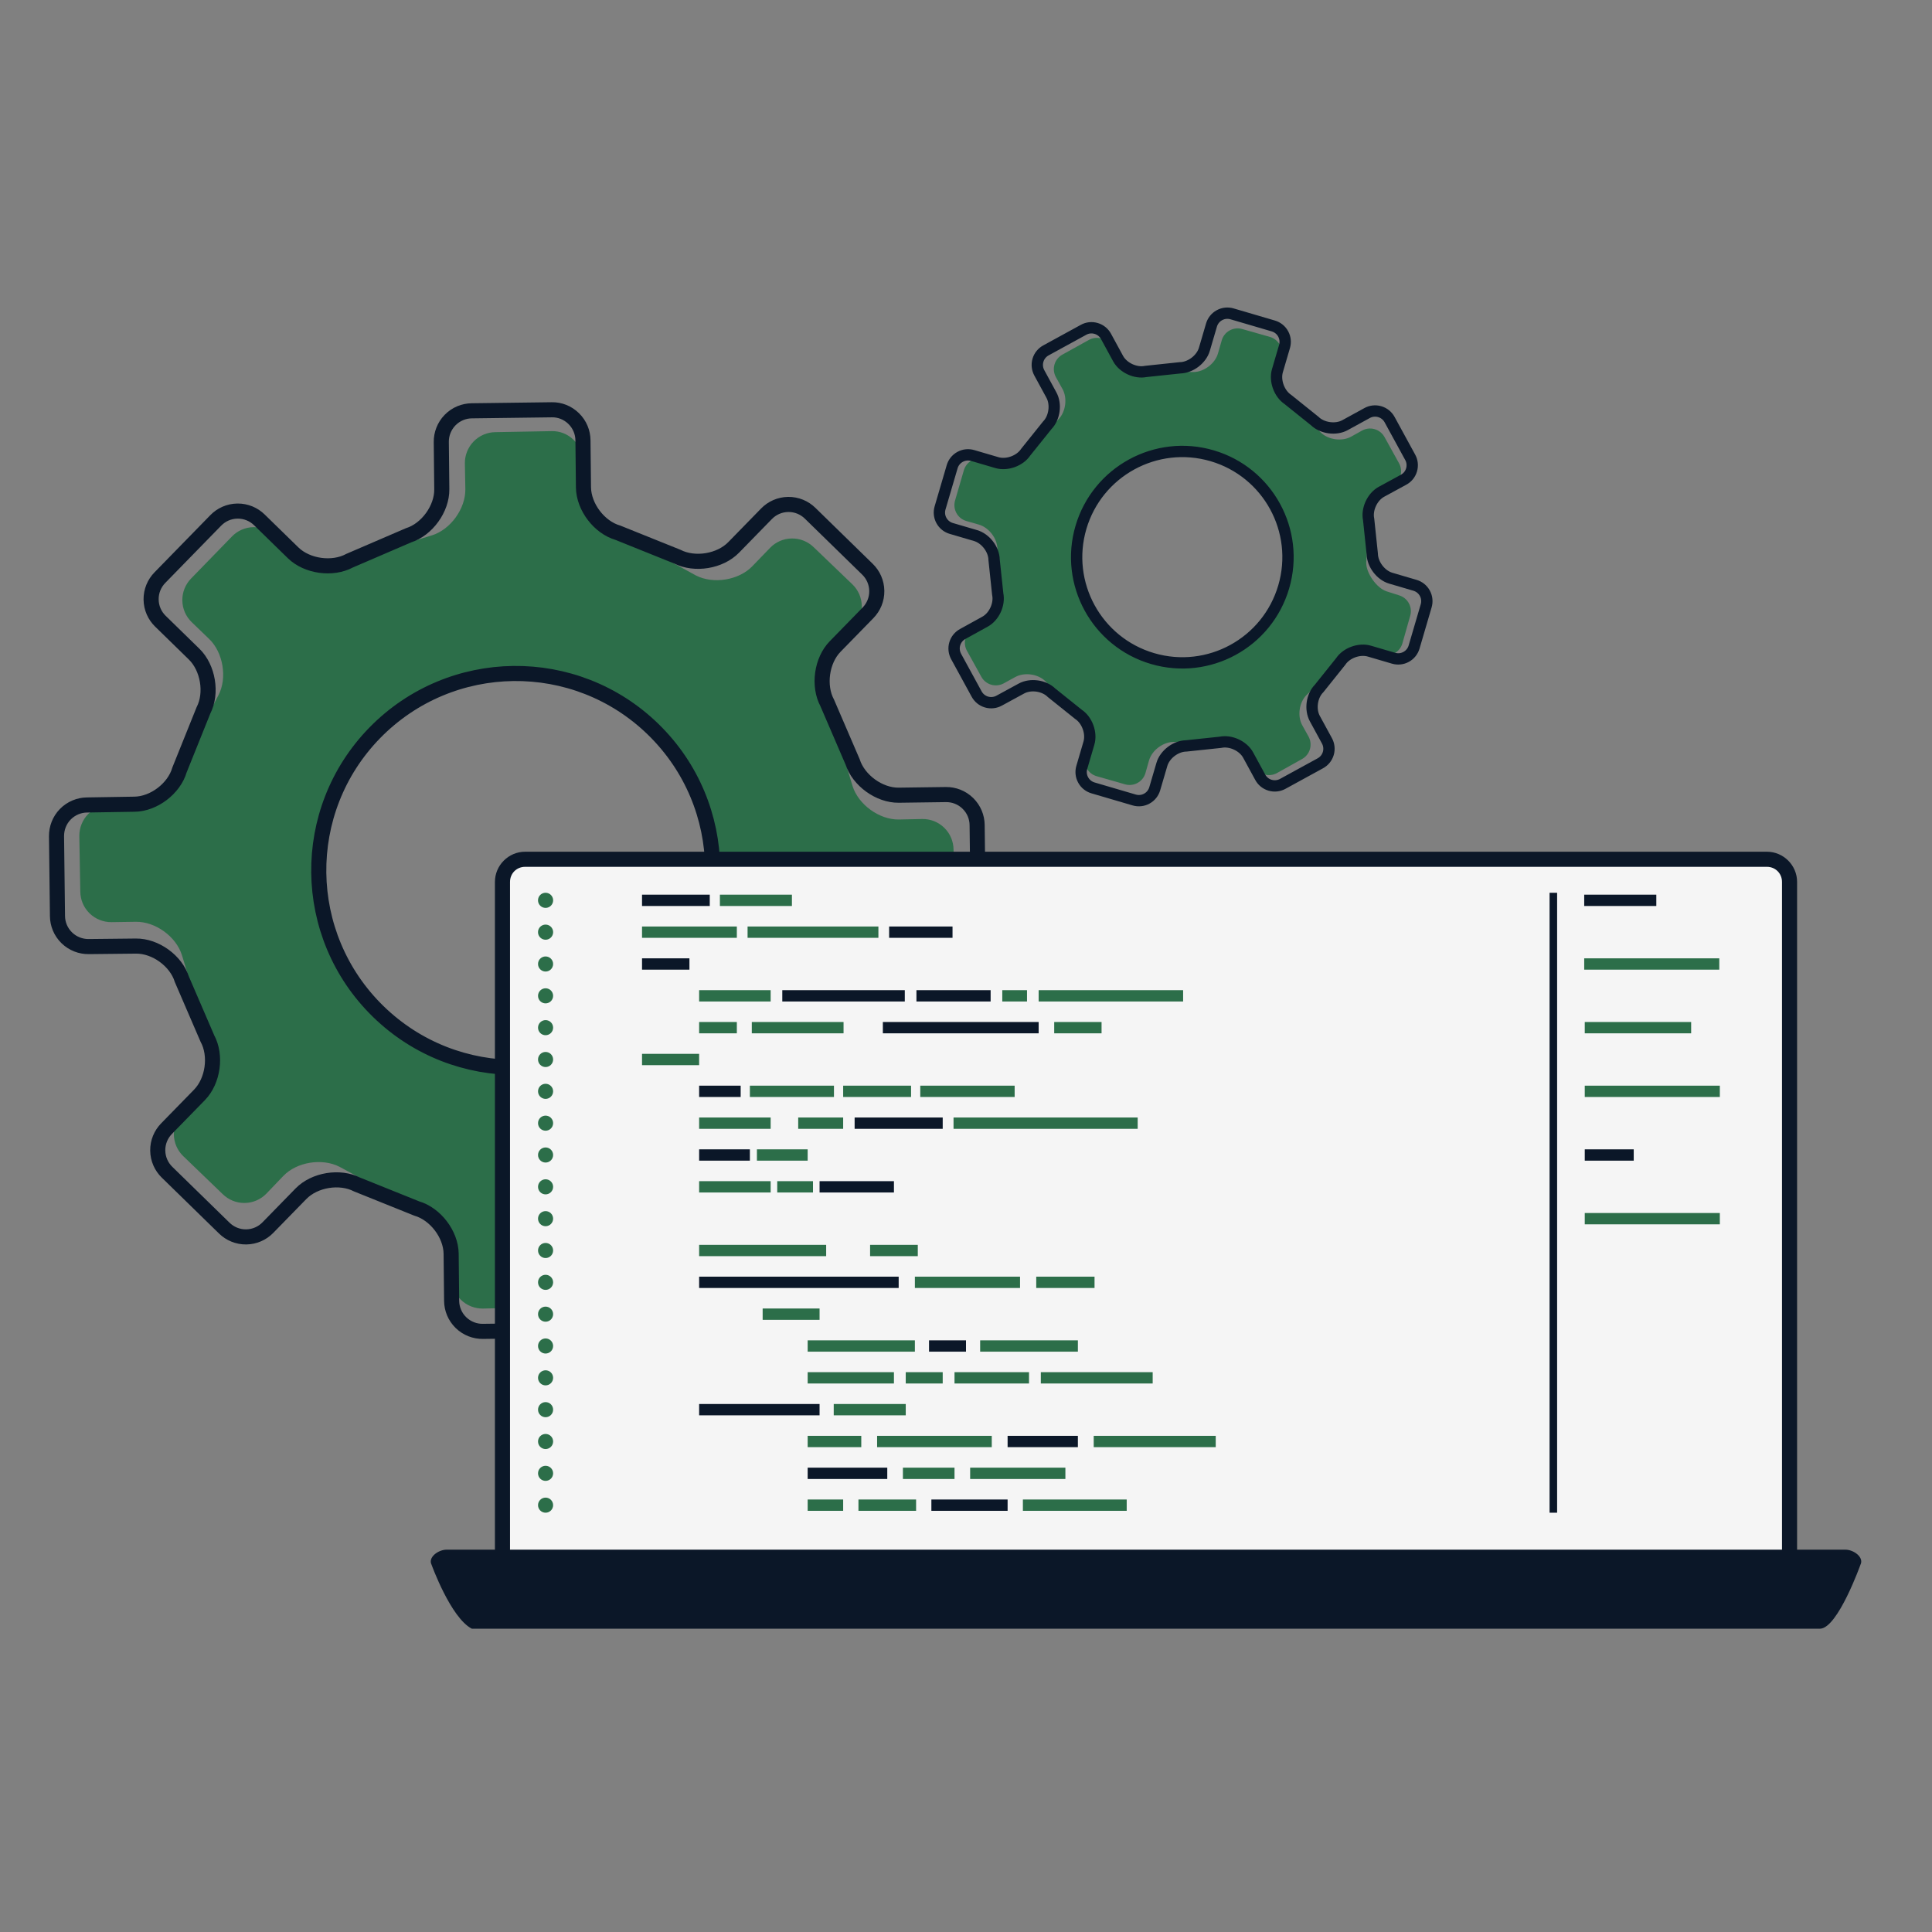 <?xml version="1.0" encoding="UTF-8" standalone="no"?>
<!-- Created with Inkscape (http://www.inkscape.org/) -->

<svg
   width="512"
   height="512"
   viewBox="0 0 512 512"
   version="1.1"
   id="svg5"
   inkscape:version="1.2.2 (b0a8486541, 2022-12-01)"
   sodipodi:docname="skills.svg"
   xml:space="preserve"
   xmlns:inkscape="http://www.inkscape.org/namespaces/inkscape"
   xmlns:sodipodi="http://sodipodi.sourceforge.net/DTD/sodipodi-0.dtd"
   xmlns="http://www.w3.org/2000/svg"
   xmlns:svg="http://www.w3.org/2000/svg"><rect x="0" y="0" width="512" height="512" fill="#808080" stroke="none"/><sodipodi:namedview
     id="namedview7"
     pagecolor="#f5f5f5"
     bordercolor="#eeeeee"
     borderopacity="1"
     inkscape:showpageshadow="0"
     inkscape:pageopacity="1"
     inkscape:pagecheckerboard="0"
     inkscape:deskcolor="#505050"
     inkscape:document-units="px"
     showgrid="false"
     inkscape:zoom="1"
     inkscape:cx="495"
     inkscape:cy="164"
     inkscape:window-width="1920"
     inkscape:window-height="1010"
     inkscape:window-x="0"
     inkscape:window-y="0"
     inkscape:window-maximized="1"
     inkscape:current-layer="layer3"
     showguides="true" /><defs
     id="defs2" /><g
     inkscape:label="static"
     inkscape:groupmode="layer"
     id="layer1"
     style="display:inline"
     sodipodi:insensitive="true"><g
       id="g252"
       inkscape:label="wheel-big"
       sodipodi:insensitive="true"><path
         d="m 215.646,145.025 c -1.497,-1.46 -3.549,-2.351 -5.802,-2.324 -2.253,0.027 -4.292,0.959 -5.745,2.463 l -4.734,4.901 c -3.598,3.724 -10.311,4.789 -14.917,2.451 l -20.702,-11.335 c -4.964,-1.437 -9.043,-6.845 -9.123,-12.002 l -0.126,-6.857 c -0.025,-2.077 -0.842,-4.162 -2.463,-5.745 -1.621,-1.582 -3.708,-2.367 -5.802,-2.324 l -14.967,0.273 c -2.077,0.024 -4.162,0.843 -5.745,2.464 -1.565,1.603 -2.349,3.725 -2.324,5.802 l 0.126,6.857 c 0.062,5.14 -3.903,10.662 -8.831,12.218 l -21.847,6.718 c -4.513,2.448 -11.242,1.502 -14.971,-2.091 l -4.643,-4.474 c -1.497,-1.46 -3.549,-2.351 -5.802,-2.324 -2.253,0.027 -4.287,0.964 -5.745,2.464 l -10.84,11.153 c -1.46,1.497 -2.351,3.549 -2.324,5.802 0.027,2.253 0.967,4.284 2.463,5.744 l 4.644,4.474 c 3.711,3.575 4.853,10.325 2.468,14.899 l -10.317,19.787 c -2.389,4.582 -6.827,9.06 -11.985,9.105 l -6.502,0.166 c -2.077,0.025 -4.179,0.86 -5.745,2.463 -1.565,1.603 -2.332,3.707 -2.324,5.802 l 0.259,14.754 c 0.024,2.077 0.842,4.162 2.464,5.745 1.603,1.565 3.725,2.349 5.802,2.324 l 6.468,-0.095 c 5.175,-0.062 10.662,3.903 12.201,8.849 l 6.734,22.06 c 2.466,4.53 1.526,11.266 -2.091,14.971 l -4.461,4.656 c -1.46,1.497 -2.351,3.549 -2.324,5.802 0.027,2.253 0.967,4.284 2.463,5.745 l 10.5,10.111 c 1.497,1.46 3.549,2.351 5.802,2.324 2.253,-0.027 4.284,-0.967 5.745,-2.463 l 4.496,-4.692 c 3.583,-3.739 10.311,-4.789 14.899,-2.433 L 110.416,320.261 c 4.964,1.437 9.078,6.844 9.14,11.984 l 0.122,6.467 c 0.024,2.077 0.842,4.162 2.463,5.745 1.603,1.565 3.725,2.349 5.802,2.324 l 14.186,-0.316 c 2.077,-0.024 4.162,-0.842 5.745,-2.463 1.565,-1.603 2.349,-3.725 2.324,-5.802 l -0.122,-6.467 c -0.062,-5.14 3.903,-10.627 8.832,-12.148 l 22.664,-6.712 c 4.53,-2.466 11.215,-1.474 14.954,2.108 l 4.621,4.427 c 1.497,1.46 3.549,2.351 5.802,2.324 2.253,-0.027 4.284,-0.967 5.745,-2.464 l 9.82,-10.241 c 1.46,-1.497 2.351,-3.549 2.324,-5.802 -0.027,-2.253 -0.967,-4.284 -2.463,-5.745 l -4.468,-4.578 c -3.617,-3.706 -4.69,-12.509 -2.368,-17.096 L 226.657,257.421 c 1.419,-4.982 6.827,-9.096 11.984,-9.175 l 6.238,-0.095 c 2.095,-0.01 4.18,-0.825 5.762,-2.446 1.565,-1.603 2.367,-3.708 2.324,-5.802 l -0.263,-14.789 c -0.038,-2.112 -0.86,-4.179 -2.463,-5.745 -1.621,-1.582 -3.725,-2.349 -5.802,-2.324 l -6.272,0.131 c -5.14,0.062 -10.645,-3.921 -12.218,-8.831 l -6.712,-22.043 c -2.449,-4.548 -1.49,-11.265 2.091,-14.971 l 4.734,-4.901 c 1.46,-1.497 2.351,-3.549 2.324,-5.802 -0.027,-2.253 -0.967,-4.284 -2.463,-5.745 z m -42.504,48.292 c 20.628,20.137 21.009,53.176 0.872,73.805 -20.155,20.646 -53.176,21.044 -73.804,0.907 -20.628,-20.137 -21.027,-53.193 -0.89,-73.822 20.155,-20.611 53.194,-21.027 73.822,-0.89"
         id="path749"
         style="display:inline;fill:#2c6e49;fill-opacity:1;stroke:none;stroke-width:5.853;stroke-dasharray:none;stroke-opacity:1"
         inkscape:label="wheel1back"
         sodipodi:nodetypes="csssccccccccccccscsscscsssccccccccccccsccscsccccccccccccscsccscsccccccscccccscscccsscc" /><path
         d="m 214.684,136.007 c -1.497,-1.46 -3.549,-2.351 -5.802,-2.324 -2.253,0.027 -4.284,0.967 -5.745,2.463 l -8.712,8.925 c -3.617,3.705 -10.311,4.789 -14.917,2.451 l -15.762,-6.341 c -4.964,-1.437 -9.043,-6.845 -9.123,-12.002 l -0.133,-12.515 c -0.024,-2.077 -0.842,-4.162 -2.464,-5.745 -1.621,-1.582 -3.708,-2.367 -5.802,-2.324 l -21.21,0.273 c -2.077,0.024 -4.162,0.842 -5.745,2.463 -1.565,1.603 -2.349,3.725 -2.324,5.802 l 0.133,12.515 c 0.062,5.14 -3.903,10.662 -8.831,12.218 l -15.604,6.719 c -4.513,2.448 -11.266,1.527 -14.971,-2.091 l -8.942,-8.73 c -1.497,-1.46 -3.549,-2.351 -5.802,-2.324 -2.253,0.027 -4.284,0.967 -5.745,2.463 l -14.816,15.178 c -1.46,1.497 -2.351,3.549 -2.324,5.802 0.027,2.253 0.967,4.284 2.463,5.745 l 8.943,8.729 c 3.688,3.6 4.825,10.311 2.468,14.899 l -6.341,15.762 c -1.437,4.964 -6.827,9.06 -11.984,9.105 l -12.549,0.204 c -2.077,0.025 -4.18,0.86 -5.745,2.464 -1.565,1.603 -2.332,3.707 -2.324,5.802 l 0.255,21.193 c 0.024,2.077 0.842,4.162 2.463,5.744 1.603,1.565 3.725,2.349 5.802,2.324 l 12.515,-0.133 c 5.175,-0.062 10.662,3.903 12.201,8.849 l 6.737,15.622 c 2.466,4.53 1.526,11.266 -2.091,14.971 l -8.73,8.943 c -1.46,1.497 -2.351,3.549 -2.324,5.802 0.027,2.253 0.967,4.284 2.463,5.745 l 15.177,14.816 c 1.497,1.46 3.549,2.351 5.802,2.324 2.253,-0.027 4.284,-0.967 5.745,-2.463 l 8.764,-8.978 c 3.617,-3.705 10.311,-4.789 14.899,-2.433 l 15.762,6.341 c 4.964,1.437 9.078,6.844 9.14,11.984 l 0.133,12.515 c 0.024,2.077 0.842,4.162 2.463,5.745 1.604,1.565 3.725,2.349 5.802,2.324 l 21.21,-0.273 c 2.077,-0.024 4.162,-0.842 5.745,-2.463 1.565,-1.604 2.349,-3.725 2.324,-5.802 l -0.133,-12.515 c -0.062,-5.14 3.903,-10.627 8.832,-12.148 l 15.639,-6.755 c 4.53,-2.466 11.249,-1.509 14.954,2.108 l 8.907,8.695 c 1.497,1.46 3.549,2.351 5.802,2.324 2.253,-0.027 4.284,-0.967 5.745,-2.463 l 14.816,-15.177 c 1.46,-1.497 2.351,-3.549 2.324,-5.802 -0.027,-2.253 -0.967,-4.284 -2.463,-5.745 l -8.907,-8.695 c -3.705,-3.617 -4.772,-10.329 -2.451,-14.916 l 6.359,-15.78 c 1.419,-4.982 6.826,-9.096 11.984,-9.176 l 12.48,-0.133 c 2.095,-0.01 4.18,-0.825 5.762,-2.446 1.565,-1.603 2.367,-3.708 2.324,-5.802 l -0.256,-21.228 c -0.024,-2.112 -0.86,-4.179 -2.463,-5.745 -1.621,-1.582 -3.725,-2.349 -5.802,-2.324 l -12.515,0.169 c -5.14,0.062 -10.645,-3.921 -12.218,-8.831 l -6.719,-15.604 c -2.449,-4.548 -1.509,-11.284 2.091,-14.971 l 8.712,-8.925 c 1.46,-1.497 2.351,-3.549 2.324,-5.802 -0.027,-2.253 -0.967,-4.284 -2.463,-5.745 z m -41.542,57.31 c 20.628,20.137 21.009,53.176 0.872,73.805 -20.155,20.646 -53.176,21.044 -73.804,0.907 -20.628,-20.137 -21.027,-53.193 -0.89,-73.822 20.155,-20.611 53.193,-21.027 73.822,-0.89"
         id="path751"
         style="fill:none;fill-opacity:1;stroke:#0b1728;stroke-width:4;stroke-dasharray:none;stroke-opacity:1"
         inkscape:label="wheel1" /></g><g
       id="g248"
       inkscape:label="wheel-small"
       sodipodi:insensitive="true"><path
         d="m 329.218,87.202 c -1.077,-0.315 -2.273,-0.222 -3.334,0.358 -1.061,0.58 -1.793,1.534 -2.103,2.612 l -1.011,3.513 c -0.768,2.67 -3.682,4.863 -6.453,4.913 l -12.662,-0.165 c -2.714,0.568 -6.007,-0.97 -7.342,-3.394 l -1.784,-3.218 c -0.534,-0.978 -1.446,-1.761 -2.612,-2.103 -1.166,-0.342 -2.353,-0.189 -3.334,0.358 l -7.024,3.894 c -0.978,0.534 -1.76,1.446 -2.103,2.613 -0.338,1.153 -0.176,2.356 0.358,3.334 l 1.784,3.218 c 1.322,2.42 0.832,6.035 -1.112,8.011 l -8.664,8.679 c -1.523,2.295 -4.95,3.539 -7.621,2.775 l -3.326,-0.953 c -1.077,-0.316 -2.273,-0.222 -3.334,0.358 -1.061,0.58 -1.789,1.535 -2.103,2.612 l -2.332,8.012 c -0.316,1.077 -0.222,2.273 0.358,3.334 0.58,1.061 1.536,1.787 2.612,2.103 l 3.326,0.953 c 2.658,0.761 4.897,3.673 4.917,6.44 l 0.087,11.972 c 0.02,2.773 -0.957,6.011 -3.39,7.329 l -3.04,1.714 c -0.978,0.534 -1.764,1.459 -2.103,2.612 -0.338,1.153 -0.173,2.343 0.358,3.334 l 3.833,6.927 c 0.534,0.978 1.446,1.761 2.612,2.103 1.153,0.338 2.356,0.176 3.334,-0.358 l 3.041,-1.672 c 2.437,-1.331 6.035,-0.832 8.008,1.125 l 8.74,8.761 c 2.308,1.527 3.557,4.955 2.775,7.621 l -0.943,3.329 c -0.315,1.077 -0.222,2.273 0.358,3.334 0.58,1.061 1.536,1.787 2.612,2.103 l 7.519,2.151 c 1.077,0.315 2.273,0.222 3.334,-0.358 1.061,-0.58 1.787,-1.536 2.103,-2.612 l 0.951,-3.354 c 0.758,-2.673 3.682,-4.863 6.449,-4.9 l 12.465,0.095 c 2.714,-0.568 6.024,0.96 7.346,3.381 l 1.684,3.034 c 0.534,0.978 1.446,1.761 2.612,2.103 1.153,0.338 2.356,0.176 3.334,-0.358 l 6.643,-3.718 c 0.978,-0.534 1.761,-1.446 2.103,-2.612 0.338,-1.153 0.176,-2.356 -0.358,-3.334 l -1.684,-3.034 c -1.322,-2.42 -0.823,-6.018 1.13,-7.978 l 9.053,-8.881 c 1.527,-2.308 4.944,-3.519 7.617,-2.762 l 3.303,0.936 c 1.077,0.315 2.273,0.222 3.334,-0.358 1.061,-0.58 1.787,-1.536 2.103,-2.612 l 2.078,-7.323 c 0.315,-1.077 0.222,-2.273 -0.358,-3.334 -0.58,-1.061 -1.536,-1.787 -2.612,-2.103 l -3.269,-1.046 c -2.646,-0.847 -5.368,-4.749 -5.422,-7.507 l 0.646,-11.509 c -0.581,-2.718 0.948,-6.027 3.372,-7.362 l 2.932,-1.614 c 0.99,-0.531 1.773,-1.442 2.116,-2.608 0.338,-1.153 0.189,-2.353 -0.358,-3.334 l -3.844,-6.943 c -0.549,-0.991 -1.459,-1.764 -2.612,-2.103 -1.166,-0.342 -2.356,-0.176 -3.334,0.358 l -2.94,1.64 c -2.42,1.322 -6.031,0.819 -8.011,-1.112 l -8.725,-8.759 c -2.304,-1.539 -3.539,-4.964 -2.775,-7.621 l 1.011,-3.513 c 0.315,-1.077 0.222,-2.273 -0.358,-3.334 -0.58,-1.061 -1.536,-1.787 -2.612,-2.103 z m -7.998,33.576 c 14.841,4.355 23.33,19.917 18.975,34.758 -4.359,14.853 -19.908,23.347 -34.749,18.992 -14.841,-4.355 -23.343,-19.921 -18.988,-34.762 4.368,-14.837 19.921,-23.343 34.762,-18.988"
         id="path1180"
         style="display:inline;fill:#2c6e49;fill-opacity:1;stroke:none;stroke-width:3.14;stroke-dasharray:none;stroke-opacity:1"
         inkscape:label="wheel2back"
         sodipodi:nodetypes="csssccccccccccccscsscscsssccccccccccccsccscsccccccccccccscsccscsccccccscccccscscccsscc" /><path
         d="m 326.495,83.171 c -1.077,-0.315 -2.273,-0.222 -3.334,0.358 -1.061,0.58 -1.787,1.536 -2.103,2.612 l -1.884,6.421 c -0.782,2.666 -3.682,4.863 -6.453,4.913 l -9.065,0.959 c -2.714,0.568 -6.007,-0.97 -7.342,-3.393 l -3.211,-5.898 c -0.534,-0.978 -1.446,-1.761 -2.612,-2.103 -1.166,-0.342 -2.353,-0.189 -3.334,0.358 l -9.983,5.464 c -0.978,0.534 -1.761,1.446 -2.103,2.612 -0.338,1.153 -0.176,2.356 0.358,3.334 l 3.211,5.898 c 1.322,2.42 0.832,6.035 -1.112,8.011 l -5.705,7.109 c -1.523,2.295 -4.955,3.557 -7.621,2.775 l -6.433,-1.888 c -1.077,-0.316 -2.273,-0.222 -3.334,0.358 -1.061,0.58 -1.787,1.536 -2.103,2.612 l -3.204,10.919 c -0.316,1.077 -0.222,2.273 0.358,3.334 0.58,1.061 1.536,1.787 2.612,2.103 l 6.434,1.888 c 2.653,0.778 4.88,3.673 4.917,6.44 l 0.959,9.065 c 0.568,2.714 -0.957,6.011 -3.39,7.329 l -5.896,3.253 c -0.978,0.534 -1.764,1.459 -2.103,2.612 -0.338,1.153 -0.173,2.343 0.358,3.334 l 5.451,9.979 c 0.534,0.978 1.446,1.761 2.612,2.103 1.153,0.338 2.356,0.176 3.334,-0.358 l 5.898,-3.211 c 2.437,-1.331 6.035,-0.832 8.008,1.125 l 7.122,5.709 c 2.308,1.527 3.557,4.955 2.775,7.621 l -1.888,6.434 c -0.315,1.077 -0.222,2.273 0.358,3.334 0.58,1.061 1.536,1.787 2.612,2.103 l 10.919,3.204 c 1.077,0.315 2.273,0.222 3.334,-0.358 1.061,-0.58 1.787,-1.536 2.103,-2.612 l 1.896,-6.459 c 0.782,-2.666 3.682,-4.863 6.449,-4.9 l 9.065,-0.959 c 2.714,-0.568 6.024,0.96 7.346,3.381 l 3.211,5.898 c 0.534,0.978 1.446,1.761 2.612,2.103 1.154,0.338 2.356,0.176 3.334,-0.358 l 9.983,-5.464 c 0.978,-0.534 1.761,-1.446 2.103,-2.612 0.338,-1.153 0.176,-2.356 -0.358,-3.334 l -3.211,-5.898 c -1.322,-2.42 -0.823,-6.018 1.13,-7.978 l 5.713,-7.135 c 1.527,-2.308 4.951,-3.544 7.617,-2.762 l 6.408,1.881 c 1.077,0.315 2.273,0.222 3.334,-0.358 1.061,-0.58 1.787,-1.536 2.103,-2.612 l 3.204,-10.919 c 0.315,-1.077 0.222,-2.273 -0.358,-3.334 -0.58,-1.061 -1.536,-1.787 -2.612,-2.103 l -6.408,-1.881 c -2.666,-0.782 -4.859,-3.695 -4.913,-6.453 l -0.955,-9.077 c -0.581,-2.718 0.948,-6.027 3.372,-7.362 l 5.881,-3.202 c 0.99,-0.531 1.773,-1.442 2.116,-2.608 0.338,-1.153 0.189,-2.352 -0.358,-3.334 l -5.46,-9.996 c -0.543,-0.995 -1.459,-1.764 -2.612,-2.103 -1.166,-0.342 -2.356,-0.177 -3.334,0.358 l -5.888,3.227 c -2.42,1.322 -6.031,0.819 -8.011,-1.112 l -7.109,-5.705 c -2.304,-1.539 -3.553,-4.968 -2.775,-7.621 l 1.884,-6.421 c 0.315,-1.077 0.222,-2.273 -0.358,-3.334 -0.58,-1.061 -1.536,-1.787 -2.612,-2.103 z m -5.274,37.608 c 14.841,4.355 23.33,19.917 18.975,34.758 -4.359,14.853 -19.908,23.347 -34.749,18.992 -14.841,-4.355 -23.343,-19.921 -18.988,-34.762 4.368,-14.837 19.921,-23.343 34.762,-18.988"
         id="path1111"
         style="fill:none;fill-opacity:1;stroke:#0b1728;stroke-width:3;stroke-dasharray:none;stroke-opacity:1"
         inkscape:label="wheel2" /></g><g
       id="g256"
       inkscape:label="screen"
       sodipodi:insensitive="true"><path
         id="rect1596"
         style="fill:#f5f5f5;fill-opacity:1;stroke-width:4;stroke-linecap:round;stroke-linejoin:round;paint-order:stroke fill markers"
         d="m 139.35,226.975 h 328.717 c 3.324,0 6,2.676 6,6 V 411.781 H 133.35 V 232.975 c 0,-3.324 2.676,-6 6,-6 z"
         sodipodi:nodetypes="sssccss"
         inkscape:label="screen-backlight" /><path
         id="rect238"
         style="fill:#0b1728;fill-opacity:1;stroke-width:2;stroke-linecap:round;stroke-linejoin:round;paint-order:stroke fill markers"
         d="m 139.16,225.716 c -4.397,0 -8,3.603 -8,8 v 176.959 h -12.789 c -2.216,10e-6 -5.015,2.03 -4,4 0,10e-6 5.084,14.089 10.666,16.945 h 357.334 c 4.67,-0.162 10.666,-16.945 10.666,-16.945 1.015,-1.97 -1.784,-4 -4,-4 H 476.248 V 233.716 c 0,-4.397 -3.603,-8 -8,-8 z m 0,4 h 329.088 c 2.251,0 4,1.749 4,4 V 410.675 H 135.16 V 233.716 c 0,-2.251 1.749,-4 4,-4 z"
         inkscape:label="screen" /></g></g><g
     inkscape:groupmode="layer"
     id="layer2"
     inkscape:label="animation1"
     style="display:inline"
     sodipodi:insensitive="true"><g
       id="g703"
       inkscape:label="circles"><path
         id="path310"
         style="fill:#2c6e49;stroke-width:3;stroke-linecap:round;stroke-linejoin:round;paint-order:stroke fill markers"
         d="m 146.583,247.033 a 2,2 0 0 1 -2,2 2,2 0 0 1 -2,-2 2,2 0 0 1 2,-2 2,2 0 0 1 2,2 z" /><path
         id="circle366"
         style="display:inline;fill:#2c6e49;stroke-width:3;stroke-linecap:round;stroke-linejoin:round;paint-order:stroke fill markers"
         d="m 146.583,238.597 a 2,2 0 0 1 -2,2 2,2 0 0 1 -2,-2 2,2 0 0 1 2,-2 2,2 0 0 1 2,2 z" /><circle
         style="fill:#2c6e49;stroke-width:3;stroke-linecap:round;stroke-linejoin:round;paint-order:stroke fill markers"
         id="circle368"
         cx="144.583"
         cy="255.469"
         r="2" /><circle
         style="fill:#2c6e49;stroke-width:3;stroke-linecap:round;stroke-linejoin:round;paint-order:stroke fill markers"
         id="circle370"
         cx="144.583"
         cy="263.906"
         r="2" /><circle
         style="fill:#2c6e49;stroke-width:3;stroke-linecap:round;stroke-linejoin:round;paint-order:stroke fill markers"
         id="circle372"
         cx="144.583"
         cy="272.342"
         r="2" /><circle
         style="fill:#2c6e49;stroke-width:3;stroke-linecap:round;stroke-linejoin:round;paint-order:stroke fill markers"
         id="circle374"
         cx="144.583"
         cy="280.778"
         r="2" /><circle
         style="fill:#2c6e49;stroke-width:3;stroke-linecap:round;stroke-linejoin:round;paint-order:stroke fill markers"
         id="circle376"
         cx="144.583"
         cy="289.214"
         r="2" /><circle
         style="fill:#2c6e49;stroke-width:3;stroke-linecap:round;stroke-linejoin:round;paint-order:stroke fill markers"
         id="circle378"
         cx="144.583"
         cy="297.65"
         r="2" /><circle
         style="fill:#2c6e49;stroke-width:3;stroke-linecap:round;stroke-linejoin:round;paint-order:stroke fill markers"
         id="circle380"
         cx="144.583"
         cy="306.086"
         r="2" /><circle
         style="fill:#2c6e49;stroke-width:3;stroke-linecap:round;stroke-linejoin:round;paint-order:stroke fill markers"
         id="circle382"
         cx="144.583"
         cy="314.522"
         r="2" /><circle
         style="fill:#2c6e49;stroke-width:3;stroke-linecap:round;stroke-linejoin:round;paint-order:stroke fill markers"
         id="circle384"
         cx="144.583"
         cy="322.958"
         r="2" /><circle
         style="fill:#2c6e49;stroke-width:3;stroke-linecap:round;stroke-linejoin:round;paint-order:stroke fill markers"
         id="circle386"
         cx="144.583"
         cy="331.394"
         r="2" /><circle
         style="fill:#2c6e49;stroke-width:3;stroke-linecap:round;stroke-linejoin:round;paint-order:stroke fill markers"
         id="circle1947"
         cx="144.583"
         cy="339.83"
         r="2" /><circle
         style="fill:#2c6e49;stroke-width:3;stroke-linecap:round;stroke-linejoin:round;paint-order:stroke fill markers"
         id="circle1949"
         cx="144.583"
         cy="348.267"
         r="2" /><circle
         style="fill:#2c6e49;stroke-width:3;stroke-linecap:round;stroke-linejoin:round;paint-order:stroke fill markers"
         id="circle1951"
         cx="144.583"
         cy="356.703"
         r="2" /><circle
         style="fill:#2c6e49;stroke-width:3;stroke-linecap:round;stroke-linejoin:round;paint-order:stroke fill markers"
         id="circle1953"
         cx="144.583"
         cy="365.139"
         r="2" /><circle
         style="fill:#2c6e49;stroke-width:3;stroke-linecap:round;stroke-linejoin:round;paint-order:stroke fill markers"
         id="circle1955"
         cx="144.583"
         cy="373.575"
         r="2" /><circle
         style="fill:#2c6e49;stroke-width:3;stroke-linecap:round;stroke-linejoin:round;paint-order:stroke fill markers"
         id="circle1957"
         cx="144.583"
         cy="382.011"
         r="2" /><circle
         style="fill:#2c6e49;stroke-width:3;stroke-linecap:round;stroke-linejoin:round;paint-order:stroke fill markers"
         id="circle1959"
         cx="144.583"
         cy="390.447"
         r="2" /><circle
         style="fill:#2c6e49;stroke-width:3;stroke-linecap:round;stroke-linejoin:round;paint-order:stroke fill markers"
         id="circle1961"
         cx="144.583"
         cy="398.883"
         r="2" /></g><rect
       style="fill:#0b1728;fill-opacity:1;stroke-width:3;stroke-linecap:round;stroke-linejoin:round;paint-order:stroke fill markers"
       id="rect2012"
       width="2"
       height="164.286"
       x="410.652"
       y="236.597"
       inkscape:label="bar" /><g
       id="g759"
       inkscape:label="codes"><rect
         style="fill:#2c6e49;fill-opacity:1;stroke-width:2.3;stroke-linecap:round;stroke-linejoin:round;paint-order:stroke fill markers"
         id="rect329"
         width="25.126"
         height="3"
         x="170.144"
         y="245.533" /><rect
         style="fill:#2c6e49;fill-opacity:1;stroke-width:2.005;stroke-linecap:round;stroke-linejoin:round;paint-order:stroke fill markers"
         id="rect331"
         width="19.085"
         height="3"
         x="190.782"
         y="237.097" /><rect
         style="fill:#2c6e49;fill-opacity:1;stroke-width:2.702;stroke-linecap:round;stroke-linejoin:round;paint-order:stroke fill markers"
         id="rect333"
         width="34.669"
         height="3"
         x="198.116"
         y="245.533" /><rect
         style="fill:#0b1728;fill-opacity:1;stroke-width:1.881;stroke-linecap:round;stroke-linejoin:round;paint-order:stroke fill markers"
         id="rect335"
         width="16.801"
         height="3"
         x="235.629"
         y="245.533" /><rect
         style="fill:#0b1728;fill-opacity:1;stroke-width:1.626;stroke-linecap:round;stroke-linejoin:round;paint-order:stroke fill markers"
         id="rect337"
         width="12.563"
         height="3"
         x="170.144"
         y="253.969" /><rect
         style="fill:#2c6e49;fill-opacity:1;stroke-width:1.998;stroke-linecap:round;stroke-linejoin:round;paint-order:stroke fill markers"
         id="rect339"
         width="18.952"
         height="3"
         x="185.278"
         y="262.406" /><rect
         style="fill:#0b1728;fill-opacity:1;stroke-width:2.614;stroke-linecap:round;stroke-linejoin:round;paint-order:stroke fill markers"
         id="rect341"
         width="32.464"
         height="3"
         x="207.316"
         y="262.406" /><rect
         style="fill:#0b1728;fill-opacity:1;stroke-width:2.035;stroke-linecap:round;stroke-linejoin:round;paint-order:stroke fill markers"
         id="rect343"
         width="19.661"
         height="3"
         x="242.866"
         y="262.406" /><rect
         style="fill:#2c6e49;fill-opacity:1;stroke-width:1.175;stroke-linecap:round;stroke-linejoin:round;paint-order:stroke fill markers"
         id="rect345"
         width="6.557"
         height="3"
         x="265.613"
         y="262.406" /><rect
         style="fill:#2c6e49;fill-opacity:1;stroke-width:2.839;stroke-linecap:round;stroke-linejoin:round;paint-order:stroke fill markers"
         id="rect347"
         width="38.283"
         height="3"
         x="275.256"
         y="262.406" /><rect
         style="fill:#2c6e49;fill-opacity:1;stroke-width:1.45;stroke-linecap:round;stroke-linejoin:round;paint-order:stroke fill markers"
         id="rect349"
         width="9.993"
         height="3"
         x="185.278"
         y="270.842" /><rect
         style="fill:#2c6e49;fill-opacity:1;stroke-width:2.263;stroke-linecap:round;stroke-linejoin:round;paint-order:stroke fill markers"
         id="rect351"
         width="24.315"
         height="3"
         x="199.234"
         y="270.842" /><rect
         style="fill:#0b1728;fill-opacity:1;stroke-width:2.948;stroke-linecap:round;stroke-linejoin:round;paint-order:stroke fill markers"
         id="rect353"
         width="41.29"
         height="3"
         x="233.966"
         y="270.842" /><rect
         style="fill:#2c6e49;fill-opacity:1;stroke-width:1.625;stroke-linecap:round;stroke-linejoin:round;paint-order:stroke fill markers"
         id="rect355"
         width="12.548"
         height="3"
         x="279.376"
         y="270.842" /><rect
         style="fill:#2c6e49;fill-opacity:1;stroke-width:1.785;stroke-linecap:round;stroke-linejoin:round;paint-order:stroke fill markers"
         id="rect357"
         width="15.133"
         height="3"
         x="170.144"
         y="279.278" /><rect
         style="fill:#0b1728;fill-opacity:1;stroke-width:1.522;stroke-linecap:round;stroke-linejoin:round;paint-order:stroke fill markers"
         id="rect359"
         width="11.008"
         height="3"
         x="185.278"
         y="287.714" /><rect
         style="fill:#2c6e49;fill-opacity:1;stroke-width:2.166;stroke-linecap:round;stroke-linejoin:round;paint-order:stroke fill markers"
         id="rect361"
         width="22.281"
         height="3"
         x="198.726"
         y="287.714" /><rect
         style="fill:#2c6e49;fill-opacity:1;stroke-width:1.946;stroke-linecap:round;stroke-linejoin:round;paint-order:stroke fill markers"
         id="rect363"
         width="17.993"
         height="3"
         x="223.447"
         y="287.714" /><rect
         style="fill:#2c6e49;fill-opacity:1;stroke-width:2.295;stroke-linecap:round;stroke-linejoin:round;paint-order:stroke fill markers"
         id="rect365"
         width="25.012"
         height="3"
         x="243.88"
         y="287.714" /><rect
         style="fill:#2c6e49;fill-opacity:1;stroke-width:1.998;stroke-linecap:round;stroke-linejoin:round;paint-order:stroke fill markers"
         id="rect367"
         width="18.952"
         height="3"
         x="185.278"
         y="296.15" /><rect
         style="fill:#2c6e49;fill-opacity:1;stroke-width:1.584;stroke-linecap:round;stroke-linejoin:round;paint-order:stroke fill markers"
         id="rect369"
         width="11.916"
         height="3"
         x="211.531"
         y="296.15" /><rect
         style="fill:#0b1728;fill-opacity:1;stroke-width:2.217;stroke-linecap:round;stroke-linejoin:round;paint-order:stroke fill markers"
         id="rect371"
         width="23.343"
         height="3"
         x="226.485"
         y="296.15" /><rect
         style="fill:#2c6e49;fill-opacity:1;stroke-width:3.205;stroke-linecap:round;stroke-linejoin:round;paint-order:stroke fill markers"
         id="rect373"
         width="48.801"
         height="3"
         x="252.697"
         y="296.15" /><rect
         style="fill:#0b1728;fill-opacity:1;stroke-width:1.683;stroke-linecap:round;stroke-linejoin:round;paint-order:stroke fill markers"
         id="rect375"
         width="13.448"
         height="3"
         x="185.278"
         y="304.586" /><rect
         style="fill:#2c6e49;fill-opacity:1;stroke-width:1.683;stroke-linecap:round;stroke-linejoin:round;paint-order:stroke fill markers"
         id="rect377"
         width="13.448"
         height="3"
         x="200.592"
         y="304.586" /><rect
         style="fill:#2c6e49;fill-opacity:1;stroke-width:1.998;stroke-linecap:round;stroke-linejoin:round;paint-order:stroke fill markers"
         id="rect379"
         width="18.952"
         height="3"
         x="185.278"
         y="313.022" /><rect
         style="fill:#2c6e49;fill-opacity:1;stroke-width:1.412;stroke-linecap:round;stroke-linejoin:round;paint-order:stroke fill markers"
         id="rect381"
         width="9.476"
         height="3"
         x="205.974"
         y="313.022" /><rect
         style="fill:#0b1728;fill-opacity:1;stroke-width:2.037;stroke-linecap:round;stroke-linejoin:round;paint-order:stroke fill markers"
         id="rect383"
         width="19.711"
         height="3"
         x="217.194"
         y="313.022" /><rect
         style="fill:#2c6e49;fill-opacity:1;stroke-width:2.662;stroke-linecap:round;stroke-linejoin:round;paint-order:stroke fill markers"
         id="rect452"
         width="33.665"
         height="3"
         x="185.278"
         y="329.894" /><rect
         style="fill:#2c6e49;fill-opacity:1;stroke-width:1.631;stroke-linecap:round;stroke-linejoin:round;paint-order:stroke fill markers"
         id="rect454"
         width="12.641"
         height="3"
         x="230.584"
         y="329.894" /><rect
         style="fill:#0b1728;fill-opacity:1;stroke-width:3.337;stroke-linecap:round;stroke-linejoin:round;paint-order:stroke fill markers"
         id="rect456"
         width="52.879"
         height="3"
         x="185.278"
         y="338.33" /><rect
         style="fill:#2c6e49;fill-opacity:1;stroke-width:2.422;stroke-linecap:round;stroke-linejoin:round;paint-order:stroke fill markers"
         id="rect458"
         width="27.867"
         height="3"
         x="242.452"
         y="338.33" /><rect
         style="fill:#2c6e49;fill-opacity:1;stroke-width:1.804;stroke-linecap:round;stroke-linejoin:round;paint-order:stroke fill markers"
         id="rect460"
         width="15.45"
         height="3"
         x="274.614"
         y="338.33" /><rect
         style="fill:#2c6e49;fill-opacity:1;stroke-width:1.782;stroke-linecap:round;stroke-linejoin:round;paint-order:stroke fill markers"
         id="rect462"
         width="15.083"
         height="3"
         x="202.11"
         y="346.767" /><rect
         style="fill:#2c6e49;fill-opacity:1;stroke-width:2.446;stroke-linecap:round;stroke-linejoin:round;paint-order:stroke fill markers"
         id="rect464"
         width="28.411"
         height="3"
         x="214.04"
         y="355.203" /><rect
         style="fill:#0b1728;fill-opacity:1;stroke-width:1.436;stroke-linecap:round;stroke-linejoin:round;paint-order:stroke fill markers"
         id="rect466"
         width="9.797"
         height="3"
         x="246.203"
         y="355.203" /><rect
         style="fill:#2c6e49;fill-opacity:1;stroke-width:2.335;stroke-linecap:round;stroke-linejoin:round;paint-order:stroke fill markers"
         id="rect468"
         width="25.899"
         height="3"
         x="259.751"
         y="355.203" /><rect
         style="fill:#2c6e49;fill-opacity:1;stroke-width:2.194;stroke-linecap:round;stroke-linejoin:round;paint-order:stroke fill markers"
         id="rect470"
         width="22.864"
         height="3"
         x="214.04"
         y="363.639" /><rect
         style="fill:#2c6e49;fill-opacity:1;stroke-width:1.436;stroke-linecap:round;stroke-linejoin:round;paint-order:stroke fill markers"
         id="rect472"
         width="9.797"
         height="3"
         x="240.031"
         y="363.639" /><rect
         style="fill:#2c6e49;fill-opacity:1;stroke-width:2.039;stroke-linecap:round;stroke-linejoin:round;paint-order:stroke fill markers"
         id="rect474"
         width="19.745"
         height="3"
         x="252.955"
         y="363.639" /><rect
         style="fill:#2c6e49;fill-opacity:1;stroke-width:2.498;stroke-linecap:round;stroke-linejoin:round;paint-order:stroke fill markers"
         id="rect476"
         width="29.645"
         height="3"
         x="275.827"
         y="363.639" /><rect
         style="fill:#0b1728;fill-opacity:1;stroke-width:2.592;stroke-linecap:round;stroke-linejoin:round;paint-order:stroke fill markers"
         id="rect478"
         width="31.916"
         height="3"
         x="185.278"
         y="372.075" /><rect
         style="fill:#2c6e49;fill-opacity:1;stroke-width:2.005;stroke-linecap:round;stroke-linejoin:round;paint-order:stroke fill markers"
         id="rect480"
         width="19.085"
         height="3"
         x="220.947"
         y="372.075" /><rect
         style="fill:#2c6e49;fill-opacity:1;stroke-width:1.729;stroke-linecap:round;stroke-linejoin:round;paint-order:stroke fill markers"
         id="rect482"
         width="14.206"
         height="3"
         x="214.04"
         y="380.511" /><rect
         style="fill:#2c6e49;fill-opacity:1;stroke-width:2.529;stroke-linecap:round;stroke-linejoin:round;paint-order:stroke fill markers"
         id="rect484"
         width="30.385"
         height="3"
         x="232.443"
         y="380.511" /><rect
         style="fill:#0b1728;fill-opacity:1;stroke-width:1.98;stroke-linecap:round;stroke-linejoin:round;paint-order:stroke fill markers"
         id="rect486"
         width="18.625"
         height="3"
         x="267.025"
         y="380.511" /><rect
         style="fill:#2c6e49;fill-opacity:1;stroke-width:2.609;stroke-linecap:round;stroke-linejoin:round;paint-order:stroke fill markers"
         id="rect488"
         width="32.335"
         height="3"
         x="289.847"
         y="380.511" /><rect
         style="fill:#0b1728;fill-opacity:1;stroke-width:2.107;stroke-linecap:round;stroke-linejoin:round;paint-order:stroke fill markers"
         id="rect576"
         width="21.096"
         height="3"
         x="214.04"
         y="388.947" /><rect
         style="fill:#2c6e49;fill-opacity:1;stroke-width:1.407;stroke-linecap:round;stroke-linejoin:round;paint-order:stroke fill markers"
         id="rect578"
         width="9.406"
         height="3"
         x="214.04"
         y="397.383" /><rect
         style="fill:#2c6e49;fill-opacity:1;stroke-width:1.697;stroke-linecap:round;stroke-linejoin:round;paint-order:stroke fill markers"
         id="rect580"
         width="13.675"
         height="3"
         x="239.281"
         y="388.947" /><rect
         style="fill:#2c6e49;fill-opacity:1;stroke-width:2.305;stroke-linecap:round;stroke-linejoin:round;paint-order:stroke fill markers"
         id="rect582"
         width="25.239"
         height="3"
         x="257.1"
         y="388.947" /><rect
         style="fill:#2c6e49;fill-opacity:1;stroke-width:1.793;stroke-linecap:round;stroke-linejoin:round;paint-order:stroke fill markers"
         id="rect584"
         width="15.276"
         height="3"
         x="227.498"
         y="397.383" /><rect
         style="fill:#0b1728;fill-opacity:1;stroke-width:2.062;stroke-linecap:round;stroke-linejoin:round;paint-order:stroke fill markers"
         id="rect586"
         width="20.2"
         height="3"
         x="246.825"
         y="397.383" /><rect
         style="fill:#2c6e49;fill-opacity:1;stroke-width:2.407;stroke-linecap:round;stroke-linejoin:round;paint-order:stroke fill markers"
         id="rect588"
         width="27.511"
         height="3"
         x="271.076"
         y="397.383" /><rect
         style="fill:#0b1728;fill-opacity:1;stroke-width:1.944;stroke-linecap:round;stroke-linejoin:round;paint-order:stroke fill markers"
         id="rect2201"
         width="17.951"
         height="3"
         x="170.144"
         y="237.097" /></g><g
       id="g880"
       inkscape:label="side-codes"><rect
         style="fill:#0b1728;fill-opacity:1;stroke-width:2.006;stroke-linecap:round;stroke-linejoin:round;paint-order:stroke fill markers"
         id="rect2224"
         width="19.108"
         height="3"
         x="419.833"
         y="237.097" /><rect
         style="fill:#2c6e49;fill-opacity:1;stroke-width:2.745;stroke-linecap:round;stroke-linejoin:round;paint-order:stroke fill markers"
         id="rect764"
         width="35.797"
         height="3"
         x="419.833"
         y="253.969" /><rect
         style="fill:#2c6e49;fill-opacity:1;stroke-width:2.437;stroke-linecap:round;stroke-linejoin:round;paint-order:stroke fill markers"
         id="rect766"
         width="28.197"
         height="3"
         x="419.978"
         y="270.842" /><rect
         style="fill:#2c6e49;fill-opacity:1;stroke-width:2.745;stroke-linecap:round;stroke-linejoin:round;paint-order:stroke fill markers"
         id="rect768"
         width="35.797"
         height="3"
         x="419.978"
         y="287.715" /><rect
         style="fill:#0b1728;fill-opacity:1;stroke-width:1.653;stroke-linecap:round;stroke-linejoin:round;paint-order:stroke fill markers"
         id="rect770"
         width="12.978"
         height="3"
         x="419.978"
         y="304.587" /><rect
         style="fill:#2c6e49;fill-opacity:1;stroke-width:2.745;stroke-linecap:round;stroke-linejoin:round;paint-order:stroke fill markers"
         id="rect772"
         width="35.797"
         height="3"
         x="419.978"
         y="321.46" /></g></g><g
     inkscape:groupmode="layer"
     id="layer3"
     inkscape:label="animation2"
     style="display:none"
     sodipodi:insensitive="true"><g
       id="g3249"
       inkscape:label="left-bar"><rect
         style="fill:#0b1728;fill-opacity:1;stroke-width:2.746;stroke-linecap:round;stroke-linejoin:round;paint-order:stroke fill markers"
         id="rect443"
         width="43.401"
         height="8"
         x="159.671"
         y="252" /><rect
         style="fill:#2c6e49;fill-opacity:1;stroke-width:2.746;stroke-linecap:round;stroke-linejoin:round;paint-order:stroke fill markers"
         id="rect558"
         width="43.401"
         height="8"
         x="159.671"
         y="267.754" /><rect
         style="fill:#2c6e49;fill-opacity:1;stroke-width:2.746;stroke-linecap:round;stroke-linejoin:round;paint-order:stroke fill markers"
         id="rect562"
         width="43.401"
         height="8"
         x="159.671"
         y="296.05" /><rect
         style="fill:#2c6e49;fill-opacity:1;stroke-width:2.746;stroke-linecap:round;stroke-linejoin:round;paint-order:stroke fill markers"
         id="rect568"
         width="43.401"
         height="8"
         x="159.671"
         y="311.945" /><rect
         style="fill:#2c6e49;fill-opacity:1;stroke-width:2.746;stroke-linecap:round;stroke-linejoin:round;paint-order:stroke fill markers"
         id="rect572"
         width="43.401"
         height="8"
         x="159.671"
         y="327.84" /><rect
         style="fill:#2c6e49;fill-opacity:1;stroke-width:2.746;stroke-linecap:round;stroke-linejoin:round;paint-order:stroke fill markers"
         id="rect577"
         width="43.401"
         height="8"
         x="159.671"
         y="343.735" /><rect
         style="fill:#2c6e49;fill-opacity:1;stroke-width:2.746;stroke-linecap:round;stroke-linejoin:round;paint-order:stroke fill markers"
         id="rect583"
         width="43.401"
         height="8"
         x="159.671"
         y="370.676" /><rect
         style="fill:#2c6e49;fill-opacity:1;stroke-width:2.746;stroke-linecap:round;stroke-linejoin:round;paint-order:stroke fill markers"
         id="rect587"
         width="43.401"
         height="8"
         x="159.671"
         y="386.571" /></g><g
       id="g3277"
       inkscape:label="content"><rect
         style="fill:#0b1728;fill-opacity:1;stroke-width:1.516;stroke-linecap:round;stroke-linejoin:round;paint-order:stroke fill markers"
         id="rect1757"
         width="35.372"
         height="2.991"
         x="223.754"
         y="257.649" /><rect
         style="fill:#0b1728;fill-opacity:1;stroke-width:1.516;stroke-linecap:round;stroke-linejoin:round;paint-order:stroke fill markers"
         id="rect1759"
         width="35.372"
         height="2.991"
         x="262.136"
         y="257.649" /><rect
         style="fill:#0b1728;fill-opacity:1;stroke-width:1.516;stroke-linecap:round;stroke-linejoin:round;paint-order:stroke fill markers"
         id="rect1761"
         width="35.372"
         height="2.991"
         x="300.519"
         y="257.649" /><rect
         style="fill:#0b1728;fill-opacity:1;stroke-width:6.956;stroke-linecap:round;stroke-linejoin:round;paint-order:stroke fill markers"
         id="rect1893"
         width="159.401"
         height="13.982"
         x="223.754"
         y="265.968" /><rect
         style="fill:#0b1728;fill-opacity:1;stroke-width:3.217;stroke-linecap:round;stroke-linejoin:round;paint-order:stroke fill markers"
         id="rect1897"
         width="159.401"
         height="2.991"
         x="223.754"
         y="285.279" /><rect
         style="fill:#0b1728;fill-opacity:1;stroke-width:1.516;stroke-linecap:round;stroke-linejoin:round;paint-order:stroke fill markers"
         id="rect2337"
         width="35.372"
         height="2.991"
         x="223.754"
         y="357.802" /><rect
         style="fill:#0b1728;fill-opacity:1;stroke-width:1.516;stroke-linecap:round;stroke-linejoin:round;paint-order:stroke fill markers"
         id="rect2339"
         width="35.372"
         height="2.991"
         x="262.136"
         y="357.802" /><rect
         style="fill:#0b1728;fill-opacity:1;stroke-width:1.516;stroke-linecap:round;stroke-linejoin:round;paint-order:stroke fill markers"
         id="rect2341"
         width="35.372"
         height="2.991"
         x="300.519"
         y="357.802" /><rect
         style="fill:#0b1728;fill-opacity:1;stroke-width:6.956;stroke-linecap:round;stroke-linejoin:round;paint-order:stroke fill markers"
         id="rect2343"
         width="159.401"
         height="13.982"
         x="223.754"
         y="366.121" /><rect
         style="fill:#0b1728;fill-opacity:1;stroke-width:3.217;stroke-linecap:round;stroke-linejoin:round;paint-order:stroke fill markers"
         id="rect2345"
         width="159.401"
         height="2.991"
         x="223.754"
         y="385.432" /><rect
         style="fill:#0b1728;fill-opacity:1;stroke-width:1.516;stroke-linecap:round;stroke-linejoin:round;paint-order:stroke fill markers"
         id="rect2349"
         width="35.372"
         height="2.991"
         x="223.754"
         y="307.625" /><rect
         style="fill:#0b1728;fill-opacity:1;stroke-width:1.516;stroke-linecap:round;stroke-linejoin:round;paint-order:stroke fill markers"
         id="rect2351"
         width="35.372"
         height="2.991"
         x="262.136"
         y="307.625" /><rect
         style="fill:#0b1728;fill-opacity:1;stroke-width:1.516;stroke-linecap:round;stroke-linejoin:round;paint-order:stroke fill markers"
         id="rect2353"
         width="35.372"
         height="2.991"
         x="300.519"
         y="307.625" /><rect
         style="fill:#0b1728;fill-opacity:1;stroke-width:6.956;stroke-linecap:round;stroke-linejoin:round;paint-order:stroke fill markers"
         id="rect2355"
         width="159.401"
         height="13.982"
         x="223.754"
         y="315.945" /><rect
         style="fill:#0b1728;fill-opacity:1;stroke-width:3.217;stroke-linecap:round;stroke-linejoin:round;paint-order:stroke fill markers"
         id="rect2357"
         width="159.401"
         height="2.991"
         x="223.754"
         y="335.255" /></g><g
       id="g3239"
       inkscape:label="static"><circle
         style="fill:#0b1728;fill-opacity:1;stroke-width:3;stroke-linecap:round;stroke-linejoin:round;paint-order:stroke fill markers"
         id="path335"
         cx="147.585"
         cy="256"
         r="4" /><rect
         style="fill:none;stroke:#2c6e49;stroke-width:1;stroke-linecap:round;stroke-linejoin:round;stroke-dasharray:none;stroke-opacity:1;paint-order:stroke fill markers"
         id="rect546"
         width="173.183"
         height="41.918"
         x="217.113"
         y="252"
         rx="2"
         ry="2" /><circle
         style="fill:#2c6e49;fill-opacity:1;stroke-width:3;stroke-linecap:round;stroke-linejoin:round;paint-order:stroke fill markers"
         id="circle556"
         cx="147.585"
         cy="271.754"
         r="4" /><circle
         style="fill:#2c6e49;fill-opacity:1;stroke-width:3;stroke-linecap:round;stroke-linejoin:round;paint-order:stroke fill markers"
         id="circle560"
         cx="147.585"
         cy="300.05"
         r="4" /><rect
         style="fill:#0b1728;stroke-width:1.579;stroke-linecap:round;stroke-linejoin:round;paint-order:stroke fill markers"
         id="rect564"
         width="25.5"
         height="4.506"
         x="143.585"
         y="283.649" /><circle
         style="fill:#2c6e49;fill-opacity:1;stroke-width:3;stroke-linecap:round;stroke-linejoin:round;paint-order:stroke fill markers"
         id="circle566"
         cx="147.585"
         cy="315.945"
         r="4" /><circle
         style="fill:#2c6e49;fill-opacity:1;stroke-width:3;stroke-linecap:round;stroke-linejoin:round;paint-order:stroke fill markers"
         id="circle570"
         cx="147.585"
         cy="331.84"
         r="4" /><circle
         style="fill:#2c6e49;fill-opacity:1;stroke-width:3;stroke-linecap:round;stroke-linejoin:round;paint-order:stroke fill markers"
         id="circle574"
         cx="147.585"
         cy="347.735"
         r="4" /><rect
         style="fill:#0b1728;stroke-width:1.579;stroke-linecap:round;stroke-linejoin:round;paint-order:stroke fill markers"
         id="rect579"
         width="25.5"
         height="4.506"
         x="143.585"
         y="359.63" /><circle
         style="fill:#2c6e49;fill-opacity:1;stroke-width:3;stroke-linecap:round;stroke-linejoin:round;paint-order:stroke fill markers"
         id="circle581"
         cx="147.585"
         cy="374.676"
         r="4" /><circle
         style="fill:#2c6e49;fill-opacity:1;stroke-width:3;stroke-linecap:round;stroke-linejoin:round;paint-order:stroke fill markers"
         id="circle585"
         cx="147.585"
         cy="390.571"
         r="4" /><rect
         style="fill:none;stroke:#2c6e49;stroke-width:1;stroke-linecap:round;stroke-linejoin:round;stroke-dasharray:none;stroke-opacity:1;paint-order:stroke fill markers"
         id="rect589"
         width="54.125"
         height="52.05"
         x="404.336"
         y="252"
         rx="2"
         ry="2" /><rect
         style="fill:none;stroke:#2c6e49;stroke-width:1;stroke-linecap:round;stroke-linejoin:round;stroke-dasharray:none;stroke-opacity:1;paint-order:stroke fill markers"
         id="rect591"
         width="54.125"
         height="77.607"
         x="404.336"
         y="315.945"
         rx="2"
         ry="2" /><rect
         style="fill:#0b1728;fill-opacity:1;stroke:none;stroke-width:0.898;stroke-linecap:round;stroke-linejoin:round;stroke-dasharray:none;stroke-opacity:1;paint-order:stroke fill markers"
         id="rect1751"
         width="11.217"
         height="2.418"
         x="447.744"
         y="234.988" /><rect
         style="fill:#0b1728;fill-opacity:1;stroke:none;stroke-width:0.898;stroke-linecap:round;stroke-linejoin:round;stroke-dasharray:none;stroke-opacity:1;paint-order:stroke fill markers"
         id="rect1753"
         width="11.217"
         height="2.418"
         x="447.744"
         y="238.64" /><rect
         style="fill:#0b1728;fill-opacity:1;stroke:none;stroke-width:0.898;stroke-linecap:round;stroke-linejoin:round;stroke-dasharray:none;stroke-opacity:1;paint-order:stroke fill markers"
         id="rect1755"
         width="11.217"
         height="2.418"
         x="447.744"
         y="242.292" /><rect
         style="fill:none;stroke:#2c6e49;stroke-width:1;stroke-linecap:round;stroke-linejoin:round;stroke-dasharray:none;stroke-opacity:1;paint-order:stroke fill markers"
         id="rect2335"
         width="173.183"
         height="41.918"
         x="217.113"
         y="352.153"
         rx="2"
         ry="2" /><rect
         style="fill:none;stroke:#2c6e49;stroke-width:1;stroke-linecap:round;stroke-linejoin:round;stroke-dasharray:none;stroke-opacity:1;paint-order:stroke fill markers"
         id="rect2347"
         width="173.183"
         height="41.918"
         x="217.113"
         y="301.977"
         rx="2"
         ry="2" /><circle
         style="fill:#2c6e49;fill-opacity:1;stroke-width:0.75;stroke-linecap:round;stroke-linejoin:round;paint-order:stroke fill markers"
         id="circle2559"
         cx="452.352"
         cy="256.283"
         r="1" /><circle
         style="fill:#2c6e49;fill-opacity:1;stroke-width:0.75;stroke-linecap:round;stroke-linejoin:round;paint-order:stroke fill markers"
         id="circle2561"
         cx="448.775"
         cy="256.283"
         r="1" /><circle
         style="fill:#2c6e49;fill-opacity:1;stroke-width:0.75;stroke-linecap:round;stroke-linejoin:round;paint-order:stroke fill markers"
         id="circle2563"
         cx="445.198"
         cy="256.283"
         r="1" /><rect
         style="fill:#0b1728;fill-opacity:1;stroke:none;stroke-width:0.311;stroke-linecap:round;stroke-linejoin:round;stroke-dasharray:none;stroke-opacity:1;paint-order:stroke fill markers"
         id="rect2707"
         width="11.762"
         height="2"
         x="441.59"
         y="319.378" /></g><g
       id="g3260"
       inkscape:label="right-bar"><circle
         style="fill:#0b1728;fill-opacity:1;stroke-width:3;stroke-linecap:round;stroke-linejoin:round;paint-order:stroke fill markers"
         id="circle2501"
         cx="412.06"
         cy="265.968"
         r="4" /><rect
         style="fill:#0b1728;fill-opacity:1;stroke:none;stroke-width:1.031;stroke-linecap:round;stroke-linejoin:round;stroke-dasharray:none;stroke-opacity:1;paint-order:stroke fill markers"
         id="rect2555"
         width="32.293"
         height="8"
         x="421.06"
         y="261.968" /><rect
         style="fill:#2c6e49;fill-opacity:1;stroke:none;stroke-width:2.05;stroke-linecap:round;stroke-linejoin:round;stroke-dasharray:none;stroke-opacity:1;paint-order:stroke fill markers"
         id="rect2557"
         width="45.293"
         height="22.543"
         x="408.06"
         y="275.502" /><circle
         style="fill:#2c6e49;fill-opacity:1;stroke-width:3;stroke-linecap:round;stroke-linejoin:round;paint-order:stroke fill markers"
         id="circle2703"
         cx="412.06"
         cy="331.255"
         r="4" /><rect
         style="fill:#2c6e49;fill-opacity:1;stroke:none;stroke-width:1.031;stroke-linecap:round;stroke-linejoin:round;stroke-dasharray:none;stroke-opacity:1;paint-order:stroke fill markers"
         id="rect2705"
         width="32.293"
         height="8"
         x="421.06"
         y="327.255" /><rect
         style="fill:#0b1728;fill-opacity:1;stroke:none;stroke-width:1.278;stroke-linecap:round;stroke-linejoin:round;stroke-dasharray:none;stroke-opacity:1;paint-order:stroke fill markers"
         id="rect2709"
         width="45.293"
         height="8.761"
         x="408.06"
         y="341.133" /><circle
         style="fill:#2c6e49;fill-opacity:1;stroke-width:3;stroke-linecap:round;stroke-linejoin:round;paint-order:stroke fill markers"
         id="circle2711"
         cx="412.06"
         cy="359.772"
         r="4" /><rect
         style="fill:#2c6e49;fill-opacity:1;stroke:none;stroke-width:1.031;stroke-linecap:round;stroke-linejoin:round;stroke-dasharray:none;stroke-opacity:1;paint-order:stroke fill markers"
         id="rect2713"
         width="32.293"
         height="8"
         x="421.06"
         y="355.772" /><rect
         style="fill:#0b1728;fill-opacity:1;stroke:none;stroke-width:1.892;stroke-linecap:round;stroke-linejoin:round;stroke-dasharray:none;stroke-opacity:1;paint-order:stroke fill markers"
         id="rect2715"
         width="45.293"
         height="19.201"
         x="408.06"
         y="369.649" /></g></g></svg>
